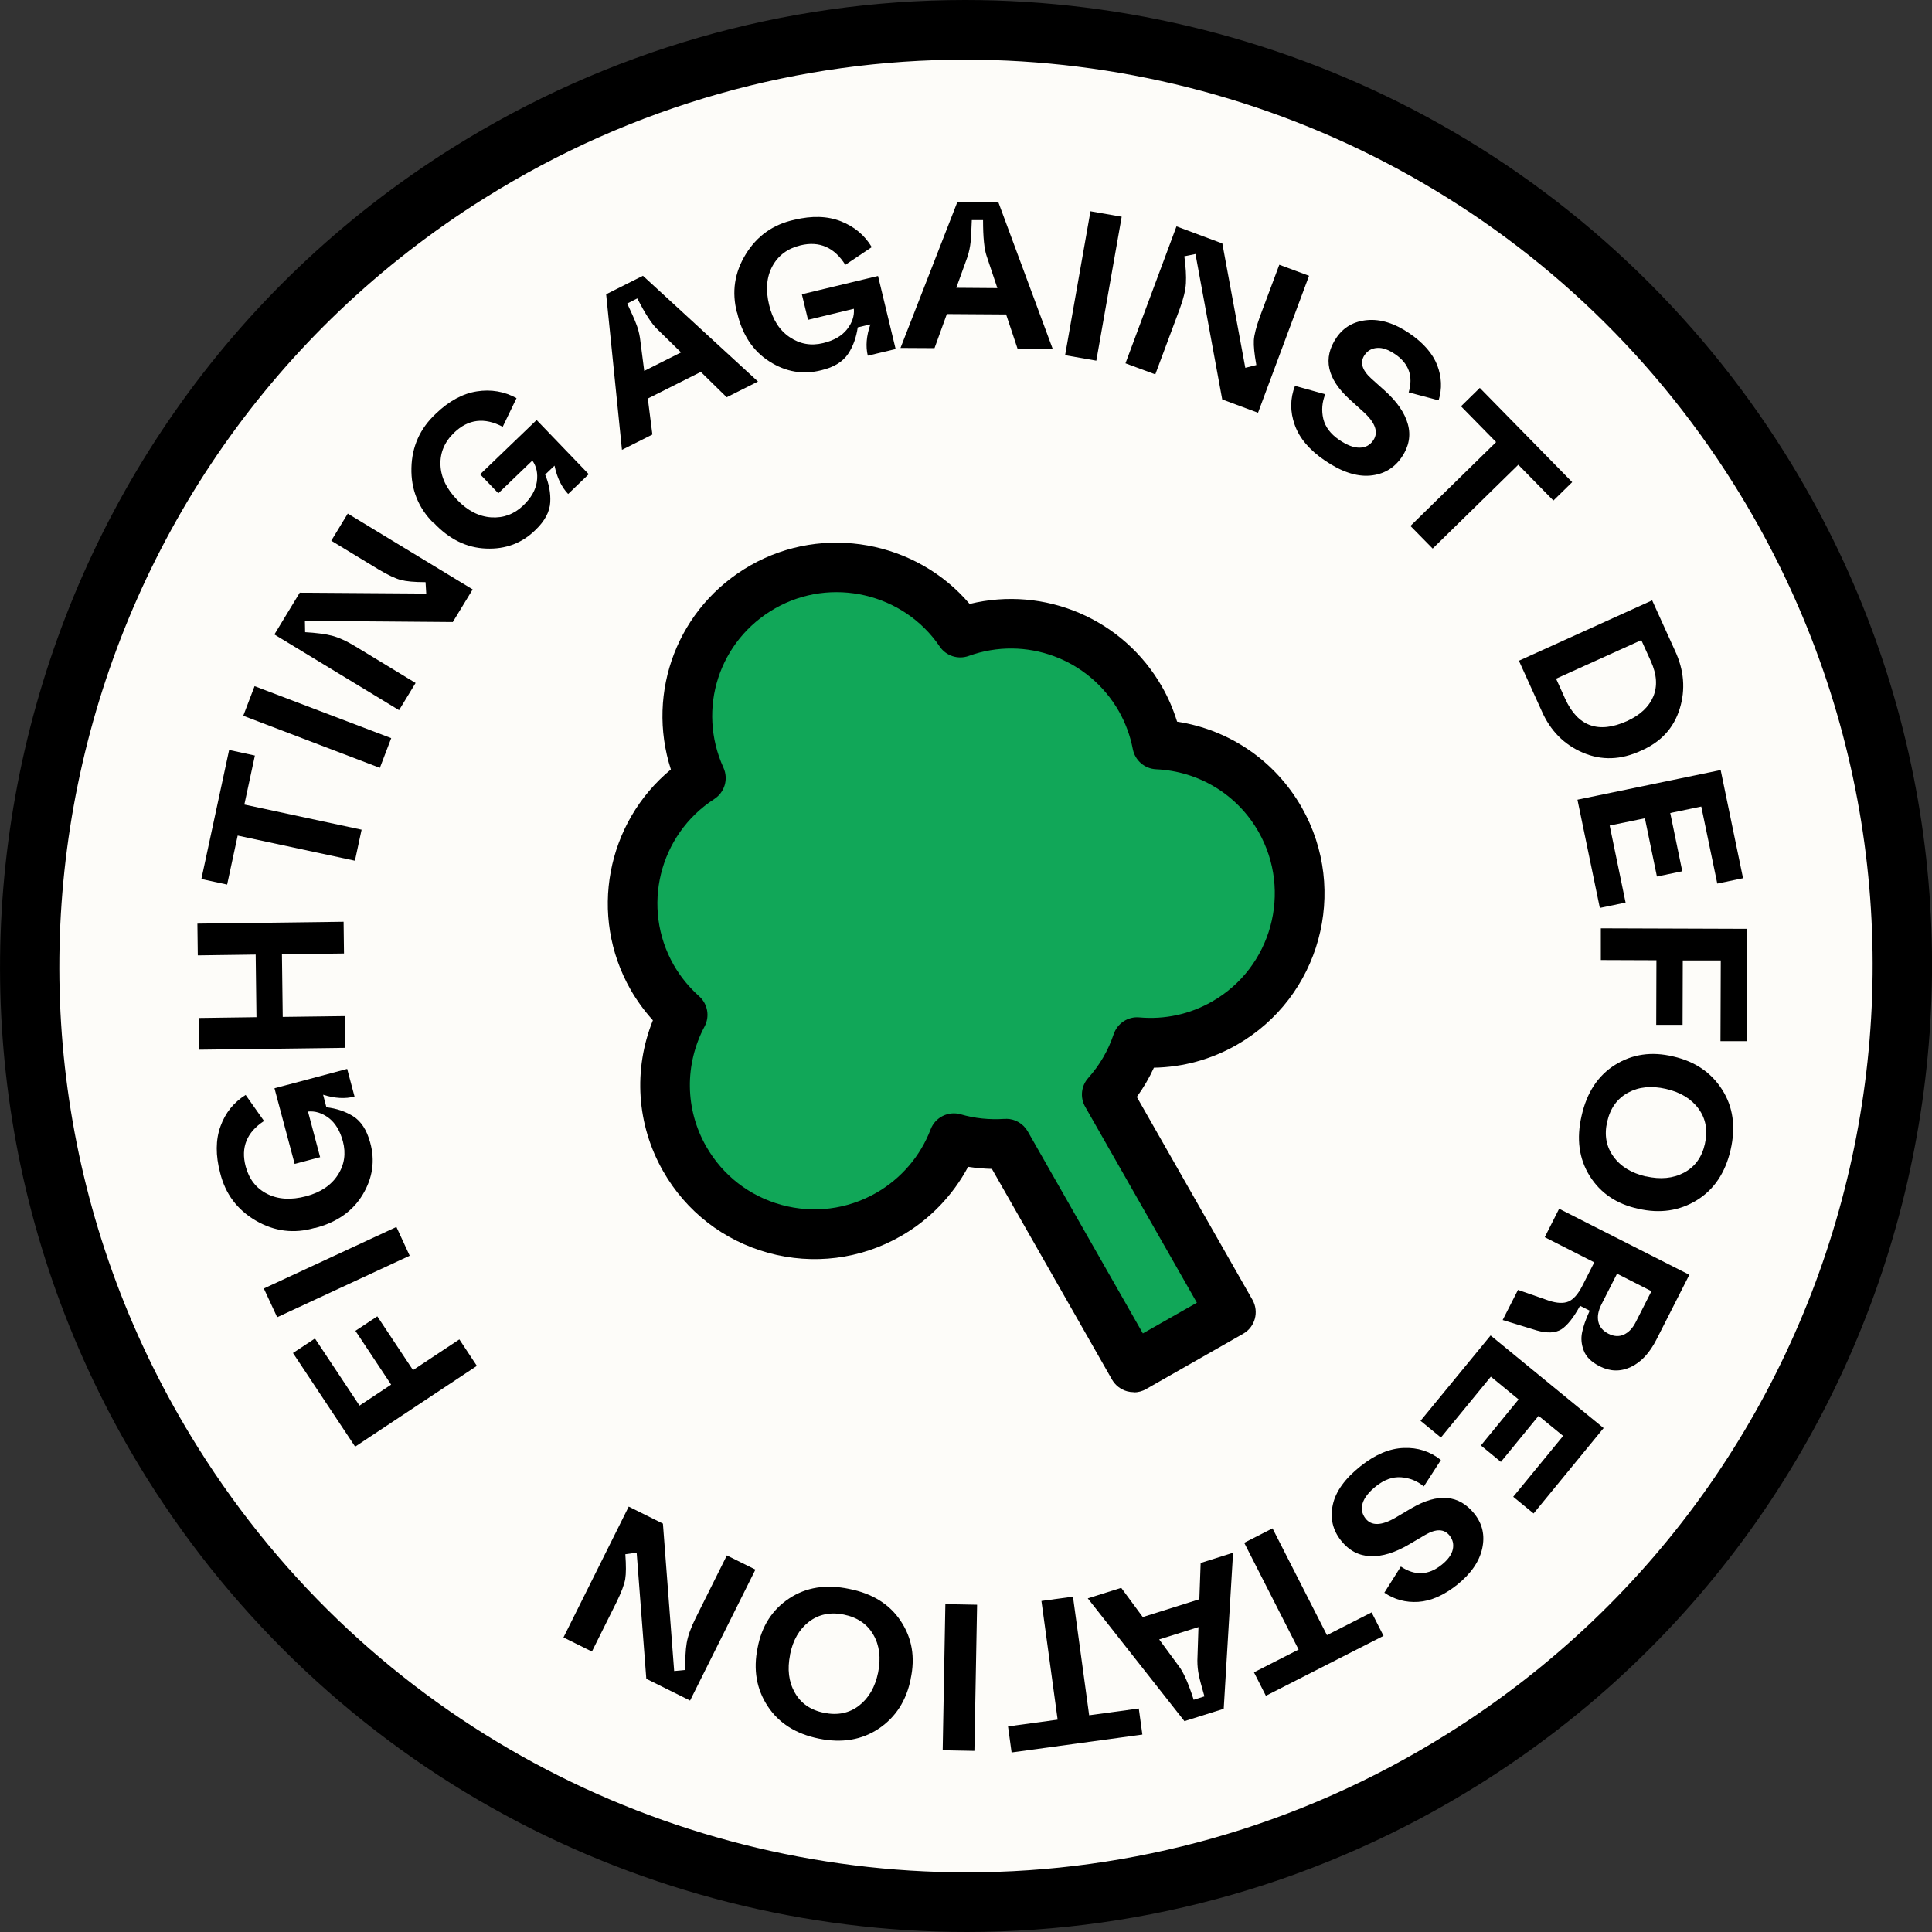 <svg width="132" height="132" viewBox="0 0 132 132" fill="none" xmlns="http://www.w3.org/2000/svg">
<rect x="0" y="0" width="132" height="132" fill="#333333" stroke="none"/>
<g clip-path="url(#clip0_160_72)">
<path d="M66.058 129.962C43.853 129.962 23.564 118.748 11.789 99.961C-6.944 70.075 2.134 30.531 32.03 11.805C42.229 5.413 53.957 2.038 65.942 2.038C88.147 2.038 108.436 13.252 120.211 32.039C138.944 61.918 129.867 101.469 99.97 120.195C89.764 126.587 78.037 129.962 66.058 129.962Z" fill="#FDFCF9"/>
<path d="M65.942 4.075C86.564 4.075 106.73 14.366 118.485 33.119C136.647 62.094 127.875 100.308 98.889 118.463C88.67 124.868 77.296 127.925 66.058 127.925C45.436 127.925 25.269 117.634 13.514 98.881C-4.648 69.906 4.124 31.692 33.11 13.537C43.329 7.132 54.704 4.075 65.942 4.075ZM65.942 0C53.569 0 41.468 3.484 30.943 10.08C0.102 29.404 -9.268 70.211 10.063 101.041C16.11 110.686 24.569 118.633 34.523 124.019C44.172 129.242 55.077 132 66.058 132C78.424 132 90.525 128.516 101.057 121.92C131.905 102.596 141.275 61.796 121.944 30.959C115.896 21.314 107.437 13.367 97.483 7.981C87.828 2.758 76.922 0 65.942 0Z" fill="black"/>
<path d="M79.056 50.867C78.852 49.807 78.478 48.755 77.914 47.763C75.421 43.389 70.182 41.575 65.602 43.219C62.64 38.858 56.776 37.432 52.115 40.088C47.494 42.723 45.721 48.415 47.882 53.163C43.363 56.077 41.855 62.04 44.552 66.767C45.116 67.759 45.83 68.615 46.638 69.335C45.055 72.317 44.98 76.019 46.774 79.17C49.567 84.067 55.797 85.772 60.697 82.981C62.83 81.765 64.359 79.89 65.174 77.764C66.323 78.097 67.532 78.219 68.741 78.138L77.452 93.42L84.091 89.637L75.618 74.775C76.555 73.723 77.255 72.507 77.697 71.203C79.694 71.379 81.773 70.979 83.649 69.906C88.548 67.114 90.253 60.885 87.461 55.988C85.667 52.837 82.439 51.016 79.062 50.86L79.056 50.867Z" fill="#11A758"/>
<path d="M77.452 95.118C77.303 95.118 77.153 95.098 77.004 95.057C76.569 94.935 76.202 94.65 75.978 94.262L67.77 79.863C67.226 79.849 66.683 79.802 66.146 79.72C65.093 81.69 63.496 83.347 61.539 84.461C58.781 86.037 55.567 86.438 52.502 85.602C49.438 84.76 46.876 82.777 45.307 80.019C43.493 76.84 43.255 73.071 44.607 69.709C44.023 69.063 43.513 68.364 43.085 67.617C40.197 62.55 41.441 56.206 45.837 52.572C44.124 47.267 46.312 41.453 51.286 38.621C56.273 35.781 62.606 36.97 66.248 41.263C71.358 40.013 76.739 42.268 79.396 46.927C79.824 47.675 80.163 48.469 80.422 49.305C84.002 49.855 87.121 51.981 88.935 55.16C92.183 60.858 90.192 68.139 84.492 71.393C82.752 72.385 80.823 72.915 78.838 72.948C78.519 73.648 78.125 74.32 77.67 74.945L85.572 88.808C86.034 89.623 85.755 90.662 84.94 91.124L78.302 94.908C78.043 95.057 77.751 95.132 77.459 95.132L77.452 95.118ZM68.742 76.44C69.346 76.44 69.91 76.766 70.216 77.296L78.084 91.104L81.774 89.005L74.143 75.618C73.783 74.986 73.865 74.191 74.354 73.648C75.135 72.772 75.72 71.767 76.087 70.666C76.338 69.919 77.065 69.437 77.846 69.512C79.586 69.668 81.298 69.294 82.806 68.432C86.883 66.109 88.303 60.906 85.986 56.831C84.539 54.29 81.923 52.694 78.988 52.558C78.207 52.524 77.547 51.954 77.398 51.186C77.221 50.262 76.895 49.393 76.447 48.598C74.395 45.005 70.08 43.409 66.187 44.815C65.46 45.08 64.638 44.815 64.203 44.17C61.73 40.522 56.79 39.381 52.964 41.562C49.119 43.749 47.603 48.435 49.431 52.456C49.778 53.224 49.513 54.127 48.806 54.589C45.021 57.034 43.798 62.013 46.027 65.925C46.482 66.72 47.067 67.44 47.766 68.065C48.351 68.588 48.507 69.437 48.14 70.13C46.761 72.724 46.802 75.794 48.249 78.328C49.377 80.304 51.198 81.717 53.392 82.322C55.587 82.919 57.877 82.634 59.854 81.507C61.56 80.535 62.885 78.993 63.584 77.16C63.897 76.331 64.801 75.889 65.643 76.134C66.594 76.412 67.593 76.514 68.619 76.446C68.66 76.446 68.694 76.446 68.735 76.446L68.742 76.44Z" fill="black"/>
<path d="M32.587 93.318L24.264 98.84L20.017 92.442L21.519 91.451L24.563 96.035L26.723 94.602L24.284 90.927L25.779 89.936L28.218 93.61L31.385 91.512L32.58 93.318H32.587Z" fill="black"/>
<path d="M27.994 85.793L18.937 89.997L18.026 88.034L27.084 83.83L27.994 85.799V85.793Z" fill="black"/>
<path d="M21.491 83.897C20.085 84.305 18.746 84.135 17.476 83.395C16.205 82.654 15.396 81.568 15.043 80.141C14.724 78.939 14.731 77.873 15.063 76.956C15.396 76.032 15.967 75.319 16.783 74.809L18.04 76.589C16.857 77.363 16.443 78.396 16.783 79.686C17.014 80.562 17.503 81.187 18.25 81.568C18.998 81.948 19.888 82.002 20.914 81.731C21.906 81.466 22.626 80.984 23.081 80.277C23.537 79.571 23.645 78.803 23.428 77.981C23.231 77.255 22.911 76.725 22.456 76.379C22.001 76.039 21.532 75.896 21.043 75.944L21.872 79.061L20.132 79.523L18.753 74.354L23.72 73.03L24.223 74.918C23.591 75.088 22.871 75.047 22.076 74.796L22.3 75.652C22.993 75.733 23.598 75.937 24.114 76.256C24.671 76.603 25.058 77.2 25.29 78.056C25.636 79.292 25.466 80.481 24.78 81.622C24.094 82.763 22.993 83.531 21.491 83.911V83.897Z" fill="black"/>
<path d="M23.584 71.59L13.596 71.719L13.569 69.552L17.523 69.498L17.469 65.219L13.514 65.273L13.487 63.106L23.476 62.977L23.503 65.144L19.263 65.198L19.317 69.478L23.557 69.423L23.584 71.59Z" fill="black"/>
<path d="M24.25 58.807L16.239 57.089L15.519 60.437L13.759 60.057L15.655 51.24L17.415 51.621L16.695 54.969L24.706 56.688L24.25 58.807Z" fill="black"/>
<path d="M25.956 52.463L16.62 48.904L17.394 46.88L26.73 50.432L25.956 52.456V52.463Z" fill="black"/>
<path d="M27.281 48.53L18.747 43.348L20.479 40.495L29.122 40.556L29.075 39.775C28.314 39.775 27.75 39.721 27.389 39.626C27.029 39.531 26.513 39.293 25.854 38.899L22.633 36.943L23.761 35.089L32.295 40.271L30.936 42.499L20.832 42.417L20.846 43.192C21.587 43.233 22.198 43.314 22.667 43.429C23.143 43.552 23.693 43.803 24.325 44.19L28.395 46.663L27.267 48.517L27.281 48.53Z" fill="black"/>
<path d="M29.611 35.727C28.578 34.695 28.076 33.438 28.11 31.971C28.143 30.504 28.701 29.268 29.781 28.262C30.678 27.4 31.616 26.89 32.58 26.741C33.545 26.591 34.449 26.741 35.291 27.203L34.347 29.159C33.097 28.5 31.989 28.636 31.031 29.56C30.379 30.185 30.066 30.918 30.094 31.754C30.121 32.589 30.501 33.397 31.242 34.158C31.955 34.898 32.73 35.292 33.566 35.347C34.401 35.401 35.128 35.129 35.747 34.538C36.29 34.015 36.596 33.479 36.678 32.915C36.759 32.351 36.657 31.869 36.372 31.468L34.048 33.703L32.805 32.406L36.664 28.697L40.224 32.399L38.818 33.751C38.363 33.275 38.057 32.63 37.887 31.815L37.248 32.426C37.513 33.071 37.629 33.696 37.595 34.307C37.561 34.959 37.228 35.591 36.589 36.203C35.679 37.106 34.551 37.534 33.219 37.479C31.887 37.432 30.685 36.841 29.625 35.707L29.611 35.727Z" fill="black"/>
<path d="M49.649 27.142L47.882 25.41L44.261 27.23L44.573 29.689L42.494 30.735L41.414 20.105L43.928 18.842L51.789 26.069L49.649 27.142ZM44.016 25.342L46.53 24.078L44.892 22.476C44.526 22.129 44.077 21.43 43.54 20.39L42.854 20.737C43.167 21.409 43.37 21.864 43.459 22.109C43.581 22.407 43.669 22.734 43.724 23.08L44.016 25.342Z" fill="black"/>
<path d="M50.355 21.368C49.981 19.949 50.185 18.617 50.953 17.368C51.721 16.118 52.828 15.33 54.269 15.018C55.478 14.726 56.545 14.759 57.456 15.12C58.366 15.479 59.073 16.064 59.562 16.885L57.755 18.095C57.007 16.899 55.981 16.451 54.69 16.763C53.814 16.974 53.175 17.449 52.774 18.183C52.373 18.923 52.298 19.806 52.55 20.838C52.788 21.837 53.257 22.57 53.956 23.039C54.649 23.508 55.417 23.644 56.246 23.44C56.98 23.263 57.517 22.951 57.87 22.503C58.223 22.054 58.38 21.586 58.339 21.097L55.207 21.851L54.785 20.105L59.99 18.855L61.193 23.848L59.29 24.302C59.134 23.664 59.195 22.951 59.467 22.163L58.604 22.367C58.502 23.053 58.291 23.657 57.952 24.167C57.592 24.71 56.987 25.09 56.124 25.294C54.88 25.613 53.691 25.416 52.57 24.697C51.442 23.983 50.709 22.863 50.362 21.355L50.355 21.368Z" fill="black"/>
<path d="M69.523 23.827L68.741 21.484L64.692 21.457L63.849 23.786L61.525 23.773L65.405 13.815L68.218 13.836L71.928 23.848L69.529 23.827H69.523ZM65.33 19.663L68.143 19.684L67.416 17.51C67.246 17.035 67.165 16.213 67.165 15.038H66.397C66.37 15.771 66.343 16.274 66.316 16.532C66.282 16.858 66.214 17.184 66.112 17.517L65.337 19.663H65.33Z" fill="black"/>
<path d="M72.771 24.269L74.504 14.434L76.637 14.807L74.904 24.642L72.771 24.269Z" fill="black"/>
<path d="M76.895 24.826L80.381 15.466L83.513 16.634L85.083 25.131L85.837 24.941C85.701 24.187 85.647 23.63 85.667 23.257C85.687 22.883 85.83 22.333 86.088 21.613L87.406 18.088L89.438 18.842L85.952 28.201L83.506 27.291L81.678 17.354L80.918 17.51C81.019 18.251 81.053 18.862 81.026 19.344C80.999 19.833 80.856 20.424 80.598 21.117L78.933 25.579L76.902 24.826H76.895Z" fill="black"/>
<path d="M88.473 26.361L90.546 26.938C90.322 27.488 90.281 28.045 90.41 28.609C90.546 29.173 90.906 29.648 91.49 30.049C92.027 30.416 92.489 30.592 92.89 30.585C93.291 30.585 93.603 30.416 93.828 30.083C94.195 29.539 93.977 28.894 93.168 28.154L92.238 27.311C90.661 25.885 90.356 24.472 91.314 23.066C91.803 22.353 92.503 21.952 93.413 21.871C94.324 21.789 95.288 22.088 96.294 22.774C97.252 23.426 97.884 24.153 98.197 24.955C98.502 25.756 98.536 26.558 98.292 27.352L96.246 26.809C96.566 25.709 96.26 24.839 95.322 24.201C94.86 23.888 94.446 23.739 94.079 23.773C93.712 23.8 93.433 23.963 93.23 24.262C92.897 24.751 93.053 25.287 93.692 25.865L94.623 26.7C95.458 27.454 95.981 28.215 96.192 28.989C96.403 29.764 96.26 30.511 95.778 31.224C95.261 31.985 94.534 32.413 93.61 32.494C92.679 32.575 91.653 32.236 90.525 31.468C89.472 30.755 88.779 29.94 88.46 29.03C88.134 28.12 88.141 27.23 88.48 26.354L88.473 26.361Z" fill="black"/>
<path d="M96.369 35.931L102.219 30.205L99.82 27.76L101.104 26.503L107.417 32.942L106.133 34.199L103.734 31.754L97.884 37.48L96.362 35.931H96.369Z" fill="black"/>
<path d="M103.782 45.141L112.88 41.018L114.436 44.448C115.061 45.779 115.17 47.111 114.762 48.428C114.354 49.746 113.478 50.697 112.126 51.288C110.753 51.926 109.428 51.974 108.144 51.424C106.86 50.874 105.922 49.923 105.331 48.571L103.775 45.141H103.782ZM106.316 46.37L106.934 47.736C107.797 49.638 109.211 50.147 111.168 49.264C112.058 48.856 112.656 48.299 112.955 47.593C113.253 46.887 113.199 46.078 112.791 45.175L112.139 43.735L106.316 46.37Z" fill="black"/>
<path d="M107.777 54.637L117.561 52.612L119.09 60.002L117.33 60.369L116.236 55.105L114.116 55.547L114.938 59.527L113.206 59.887L112.384 55.907L109.978 56.403L111.065 61.667L109.306 62.033L107.777 54.643V54.637Z" fill="black"/>
<path d="M109.38 63.426L119.368 63.46L119.348 71.135H117.548L117.568 65.62H114.972L114.959 70.021H113.158L113.172 65.606L109.374 65.592V63.426H109.38Z" fill="black"/>
<path d="M114.32 72.181C115.801 72.52 116.916 73.275 117.663 74.45C118.411 75.618 118.601 76.99 118.241 78.559C117.881 80.121 117.113 81.276 115.931 82.002C114.748 82.729 113.417 82.926 111.935 82.587C110.454 82.267 109.347 81.52 108.613 80.345C107.879 79.17 107.695 77.798 108.062 76.222C108.416 74.647 109.177 73.485 110.352 72.751C111.528 72.018 112.846 71.828 114.32 72.181ZM112.452 80.372C113.444 80.597 114.313 80.515 115.054 80.121C115.795 79.727 116.277 79.075 116.481 78.165C116.692 77.241 116.549 76.433 116.053 75.754C115.557 75.074 114.809 74.619 113.817 74.395C112.832 74.171 111.976 74.252 111.235 74.653C110.495 75.054 110.019 75.713 109.809 76.637C109.598 77.547 109.741 78.335 110.237 79.021C110.726 79.7 111.466 80.148 112.452 80.379V80.372Z" fill="black"/>
<path d="M106.513 82.58L115.421 87.097L113.186 91.498C112.71 92.442 112.119 93.074 111.419 93.4C110.719 93.726 110.013 93.712 109.299 93.352C108.715 93.053 108.348 92.687 108.198 92.252C108.049 91.858 108.008 91.457 108.09 91.05C108.164 90.649 108.341 90.146 108.613 89.549L107.954 89.216C107.505 90.038 107.077 90.567 106.676 90.826C106.269 91.077 105.711 91.104 104.991 90.9L102.667 90.187L103.714 88.129L105.82 88.863C106.377 89.046 106.826 89.066 107.166 88.924C107.505 88.774 107.818 88.421 108.103 87.864L108.925 86.248L105.542 84.529L106.52 82.593L106.513 82.58ZM110.481 87.022L109.415 89.121C109.197 89.555 109.122 89.949 109.204 90.303C109.279 90.656 109.51 90.927 109.89 91.124C110.264 91.315 110.617 91.335 110.943 91.186C111.276 91.036 111.548 90.751 111.766 90.316L112.832 88.217L110.481 87.022Z" fill="black"/>
<path d="M101.838 91.24L109.564 97.57L104.78 103.405L103.387 102.264L106.798 98.107L105.12 96.735L102.545 99.88L101.179 98.759L103.754 95.614L101.859 94.059L98.448 98.216L97.055 97.074L101.845 91.24H101.838Z" fill="black"/>
<path d="M98.448 99.751L97.279 101.557C96.824 101.177 96.301 100.973 95.723 100.932C95.146 100.892 94.582 101.095 94.031 101.53C93.522 101.931 93.216 102.325 93.1 102.705C92.985 103.085 93.053 103.439 93.298 103.751C93.705 104.267 94.385 104.247 95.336 103.697L96.416 103.058C98.244 101.985 99.691 102.107 100.751 103.445C101.288 104.125 101.465 104.913 101.268 105.802C101.071 106.692 100.5 107.521 99.549 108.282C98.638 109.002 97.755 109.389 96.899 109.443C96.043 109.497 95.268 109.287 94.582 108.818L95.71 107.032C96.668 107.67 97.585 107.636 98.475 106.93C98.917 106.583 99.175 106.23 99.257 105.87C99.338 105.517 99.263 105.191 99.039 104.913C98.672 104.451 98.115 104.437 97.368 104.872L96.287 105.51C95.322 106.081 94.439 106.353 93.637 106.325C92.835 106.291 92.163 105.938 91.626 105.259C91.049 104.539 90.865 103.717 91.062 102.807C91.259 101.897 91.891 101.021 92.958 100.172C93.957 99.377 94.935 98.963 95.9 98.929C96.865 98.888 97.714 99.166 98.448 99.751Z" fill="black"/>
<path d="M86.944 104.424L90.661 111.718L93.712 110.163L94.527 111.766L86.489 115.862L85.674 114.259L88.725 112.703L85.008 105.408L86.938 104.424H86.944Z" fill="black"/>
<path d="M76.61 108.492L78.077 110.482L81.943 109.266L82.032 106.787L84.247 106.088L83.608 116.751L80.924 117.594L74.32 109.205L76.61 108.485V108.492ZM81.882 111.168L79.198 112.011L80.557 113.858C80.863 114.259 81.196 115.019 81.556 116.133L82.29 115.902C82.086 115.189 81.957 114.707 81.909 114.456C81.841 114.136 81.808 113.804 81.808 113.457L81.882 111.175V111.168Z" fill="black"/>
<path d="M73.308 109.083L74.415 117.193L77.806 116.731L78.05 118.511L69.115 119.733L68.871 117.954L72.261 117.492L71.154 109.382L73.301 109.09L73.308 109.083Z" fill="black"/>
<path d="M66.758 109.64L66.574 119.625L64.407 119.584L64.59 109.599L66.758 109.64Z" fill="black"/>
<path d="M62.225 114.7C61.926 116.195 61.199 117.322 60.044 118.103C58.889 118.877 57.53 119.108 55.954 118.789C54.378 118.47 53.209 117.73 52.448 116.568C51.687 115.407 51.456 114.075 51.762 112.588C52.04 111.1 52.761 109.98 53.916 109.212C55.071 108.445 56.436 108.227 58.02 108.56C59.609 108.873 60.785 109.606 61.546 110.761C62.314 111.915 62.538 113.233 62.219 114.707L62.225 114.7ZM53.983 113.05C53.78 114.048 53.888 114.911 54.303 115.644C54.717 116.378 55.383 116.84 56.294 117.023C57.225 117.213 58.026 117.05 58.692 116.534C59.358 116.018 59.793 115.264 59.997 114.266C60.194 113.281 60.092 112.418 59.671 111.691C59.256 110.965 58.584 110.503 57.646 110.312C56.735 110.129 55.94 110.292 55.275 110.801C54.609 111.311 54.174 112.058 53.977 113.05H53.983Z" fill="black"/>
<path d="M51.605 107.256L47.148 116.188L44.158 114.7L43.499 106.081L42.725 106.19C42.779 106.95 42.779 107.514 42.718 107.881C42.657 108.248 42.46 108.777 42.12 109.47L40.442 112.839L38.498 111.875L42.956 102.936L45.293 104.098L46.061 114.17L46.829 114.096C46.808 113.355 46.836 112.737 46.917 112.255C46.999 111.773 47.203 111.202 47.535 110.537L49.662 106.271L51.605 107.236V107.256Z" fill="black"/>
</g>
<defs>
<clipPath id="clip0_160_72">
<rect width="132" height="132" fill="white"/>
</clipPath>
</defs>
</svg>
